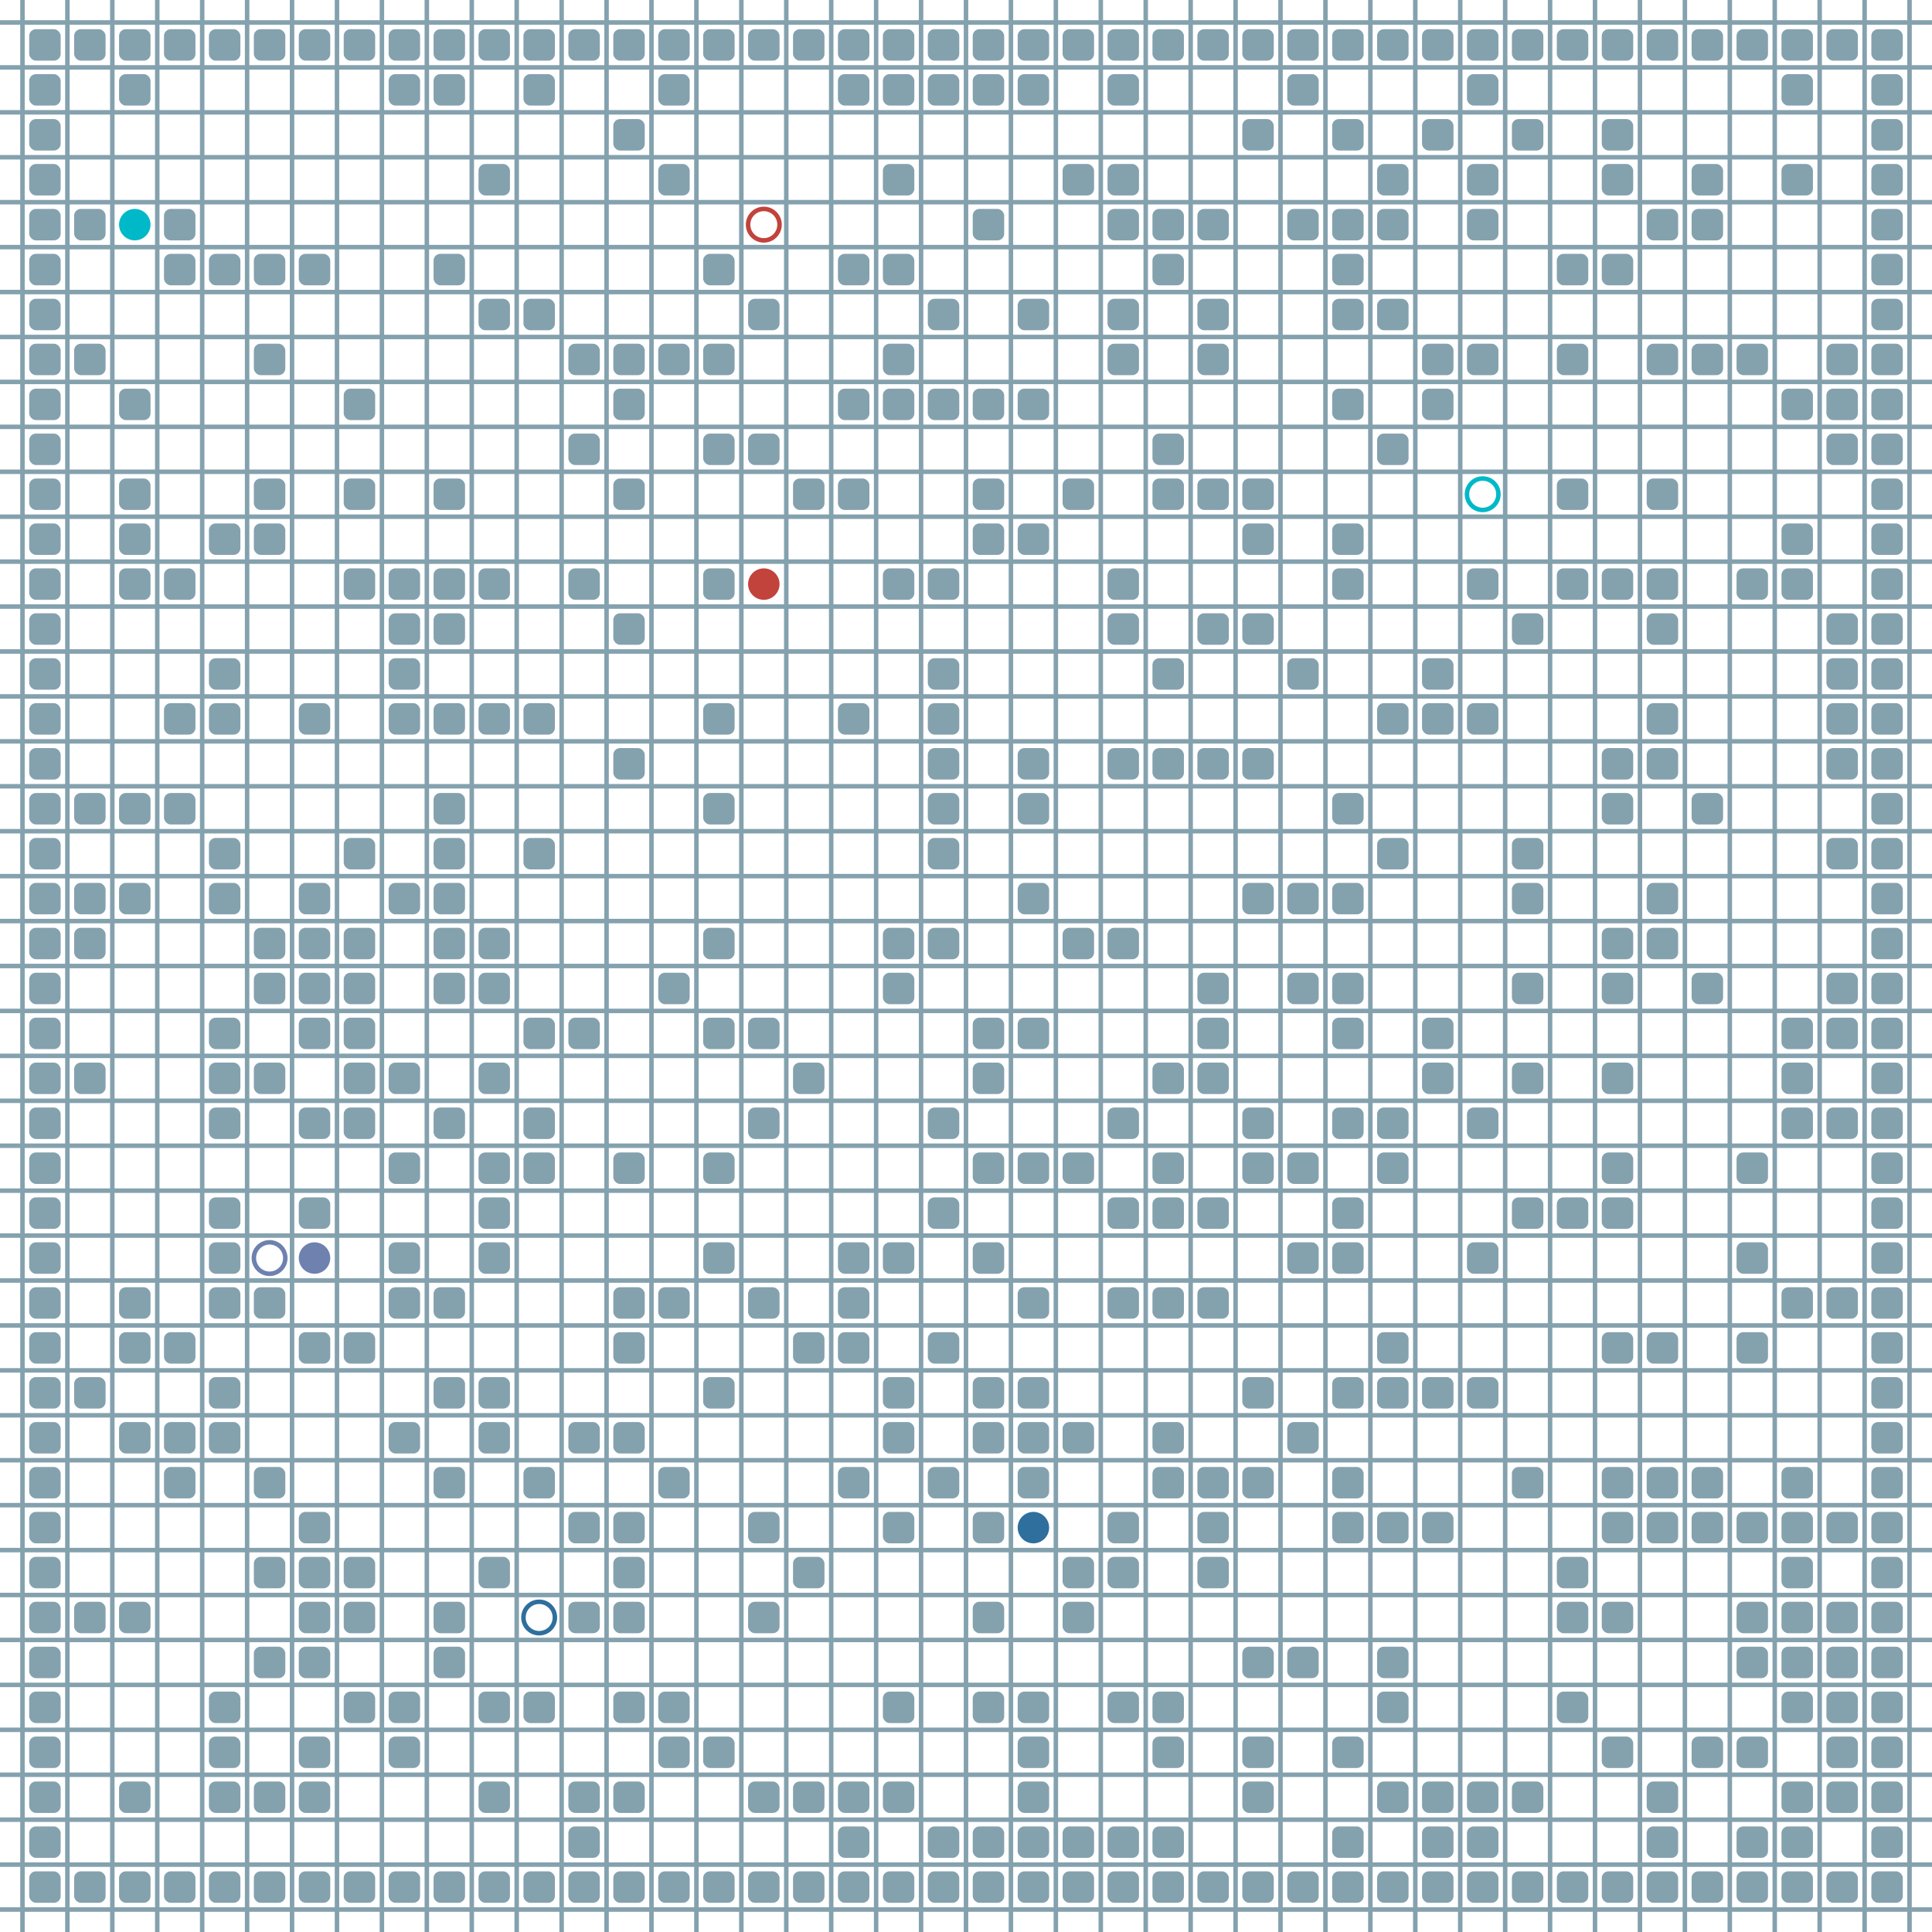 <?xml version="1.0" encoding="UTF-8"?>
        <svg xmlns="http://www.w3.org/2000/svg" xmlns:xlink="http://www.w3.org/1999/xlink"
             width="512" height="512" viewBox="0 -4300 4300 4300">
<defs>

        <rect id="obstacle" width="70" height="70" fill="#84A1AE" rx="15"/>
        <style>
        .line {stroke: #84A1AE; stroke-width: 10;}
        .agent {r: 35;}
        .target {fill: none; stroke-width: 10; r: 35;}
        </style>
        
</defs>

<line class="line" x1="-50.0" x2="-50.0" y1="0" y2="-4300" />
<line class="line" x1="50.0" x2="50.0" y1="0" y2="-4300" />
<line class="line" x1="150.0" x2="150.0" y1="0" y2="-4300" />
<line class="line" x1="250.0" x2="250.0" y1="0" y2="-4300" />
<line class="line" x1="350.0" x2="350.0" y1="0" y2="-4300" />
<line class="line" x1="450.0" x2="450.0" y1="0" y2="-4300" />
<line class="line" x1="550.0" x2="550.0" y1="0" y2="-4300" />
<line class="line" x1="650.0" x2="650.0" y1="0" y2="-4300" />
<line class="line" x1="750.0" x2="750.0" y1="0" y2="-4300" />
<line class="line" x1="850.0" x2="850.0" y1="0" y2="-4300" />
<line class="line" x1="950.0" x2="950.0" y1="0" y2="-4300" />
<line class="line" x1="1050.0" x2="1050.0" y1="0" y2="-4300" />
<line class="line" x1="1150.0" x2="1150.0" y1="0" y2="-4300" />
<line class="line" x1="1250.0" x2="1250.0" y1="0" y2="-4300" />
<line class="line" x1="1350.0" x2="1350.0" y1="0" y2="-4300" />
<line class="line" x1="1450.0" x2="1450.0" y1="0" y2="-4300" />
<line class="line" x1="1550.0" x2="1550.0" y1="0" y2="-4300" />
<line class="line" x1="1650.0" x2="1650.0" y1="0" y2="-4300" />
<line class="line" x1="1750.0" x2="1750.0" y1="0" y2="-4300" />
<line class="line" x1="1850.0" x2="1850.0" y1="0" y2="-4300" />
<line class="line" x1="1950.0" x2="1950.0" y1="0" y2="-4300" />
<line class="line" x1="2050.0" x2="2050.0" y1="0" y2="-4300" />
<line class="line" x1="2150.0" x2="2150.0" y1="0" y2="-4300" />
<line class="line" x1="2250.0" x2="2250.0" y1="0" y2="-4300" />
<line class="line" x1="2350.0" x2="2350.0" y1="0" y2="-4300" />
<line class="line" x1="2450.0" x2="2450.0" y1="0" y2="-4300" />
<line class="line" x1="2550.0" x2="2550.0" y1="0" y2="-4300" />
<line class="line" x1="2650.0" x2="2650.0" y1="0" y2="-4300" />
<line class="line" x1="2750.0" x2="2750.0" y1="0" y2="-4300" />
<line class="line" x1="2850.0" x2="2850.0" y1="0" y2="-4300" />
<line class="line" x1="2950.0" x2="2950.0" y1="0" y2="-4300" />
<line class="line" x1="3050.0" x2="3050.0" y1="0" y2="-4300" />
<line class="line" x1="3150.0" x2="3150.0" y1="0" y2="-4300" />
<line class="line" x1="3250.0" x2="3250.0" y1="0" y2="-4300" />
<line class="line" x1="3350.0" x2="3350.0" y1="0" y2="-4300" />
<line class="line" x1="3450.0" x2="3450.0" y1="0" y2="-4300" />
<line class="line" x1="3550.0" x2="3550.0" y1="0" y2="-4300" />
<line class="line" x1="3650.0" x2="3650.0" y1="0" y2="-4300" />
<line class="line" x1="3750.0" x2="3750.0" y1="0" y2="-4300" />
<line class="line" x1="3850.0" x2="3850.0" y1="0" y2="-4300" />
<line class="line" x1="3950.0" x2="3950.0" y1="0" y2="-4300" />
<line class="line" x1="4050.0" x2="4050.0" y1="0" y2="-4300" />
<line class="line" x1="4150.0" x2="4150.0" y1="0" y2="-4300" />
<line class="line" x1="4250.0" x2="4250.0" y1="0" y2="-4300" />
<line class="line" x1="0" x2="4300" y1="50.0" y2="50.0" />
<line class="line" x1="0" x2="4300" y1="-50.0" y2="-50.0" />
<line class="line" x1="0" x2="4300" y1="-150.0" y2="-150.0" />
<line class="line" x1="0" x2="4300" y1="-250.0" y2="-250.0" />
<line class="line" x1="0" x2="4300" y1="-350.0" y2="-350.0" />
<line class="line" x1="0" x2="4300" y1="-450.0" y2="-450.0" />
<line class="line" x1="0" x2="4300" y1="-550.0" y2="-550.0" />
<line class="line" x1="0" x2="4300" y1="-650.0" y2="-650.0" />
<line class="line" x1="0" x2="4300" y1="-750.0" y2="-750.0" />
<line class="line" x1="0" x2="4300" y1="-850.0" y2="-850.0" />
<line class="line" x1="0" x2="4300" y1="-950.0" y2="-950.0" />
<line class="line" x1="0" x2="4300" y1="-1050.0" y2="-1050.0" />
<line class="line" x1="0" x2="4300" y1="-1150.0" y2="-1150.0" />
<line class="line" x1="0" x2="4300" y1="-1250.0" y2="-1250.0" />
<line class="line" x1="0" x2="4300" y1="-1350.0" y2="-1350.0" />
<line class="line" x1="0" x2="4300" y1="-1450.0" y2="-1450.0" />
<line class="line" x1="0" x2="4300" y1="-1550.0" y2="-1550.0" />
<line class="line" x1="0" x2="4300" y1="-1650.0" y2="-1650.0" />
<line class="line" x1="0" x2="4300" y1="-1750.0" y2="-1750.0" />
<line class="line" x1="0" x2="4300" y1="-1850.0" y2="-1850.0" />
<line class="line" x1="0" x2="4300" y1="-1950.0" y2="-1950.0" />
<line class="line" x1="0" x2="4300" y1="-2050.0" y2="-2050.0" />
<line class="line" x1="0" x2="4300" y1="-2150.0" y2="-2150.0" />
<line class="line" x1="0" x2="4300" y1="-2250.0" y2="-2250.0" />
<line class="line" x1="0" x2="4300" y1="-2350.0" y2="-2350.0" />
<line class="line" x1="0" x2="4300" y1="-2450.0" y2="-2450.0" />
<line class="line" x1="0" x2="4300" y1="-2550.0" y2="-2550.0" />
<line class="line" x1="0" x2="4300" y1="-2650.0" y2="-2650.0" />
<line class="line" x1="0" x2="4300" y1="-2750.0" y2="-2750.0" />
<line class="line" x1="0" x2="4300" y1="-2850.0" y2="-2850.0" />
<line class="line" x1="0" x2="4300" y1="-2950.0" y2="-2950.0" />
<line class="line" x1="0" x2="4300" y1="-3050.0" y2="-3050.0" />
<line class="line" x1="0" x2="4300" y1="-3150.0" y2="-3150.0" />
<line class="line" x1="0" x2="4300" y1="-3250.0" y2="-3250.0" />
<line class="line" x1="0" x2="4300" y1="-3350.0" y2="-3350.0" />
<line class="line" x1="0" x2="4300" y1="-3450.0" y2="-3450.0" />
<line class="line" x1="0" x2="4300" y1="-3550.0" y2="-3550.0" />
<line class="line" x1="0" x2="4300" y1="-3650.0" y2="-3650.0" />
<line class="line" x1="0" x2="4300" y1="-3750.0" y2="-3750.0" />
<line class="line" x1="0" x2="4300" y1="-3850.0" y2="-3850.0" />
<line class="line" x1="0" x2="4300" y1="-3950.0" y2="-3950.0" />
<line class="line" x1="0" x2="4300" y1="-4050.0" y2="-4050.0" />
<line class="line" x1="0" x2="4300" y1="-4150.0" y2="-4150.0" />
<line class="line" x1="0" x2="4300" y1="-4250.0" y2="-4250.0" />
<use href="#obstacle" x="65" y="-135" />
<use href="#obstacle" x="65" y="-235" />
<use href="#obstacle" x="65" y="-335" />
<use href="#obstacle" x="65" y="-435" />
<use href="#obstacle" x="65" y="-535" />
<use href="#obstacle" x="65" y="-635" />
<use href="#obstacle" x="65" y="-735" />
<use href="#obstacle" x="65" y="-835" />
<use href="#obstacle" x="65" y="-935" />
<use href="#obstacle" x="65" y="-1035" />
<use href="#obstacle" x="65" y="-1135" />
<use href="#obstacle" x="65" y="-1235" />
<use href="#obstacle" x="65" y="-1335" />
<use href="#obstacle" x="65" y="-1435" />
<use href="#obstacle" x="65" y="-1535" />
<use href="#obstacle" x="65" y="-1635" />
<use href="#obstacle" x="65" y="-1735" />
<use href="#obstacle" x="65" y="-1835" />
<use href="#obstacle" x="65" y="-1935" />
<use href="#obstacle" x="65" y="-2035" />
<use href="#obstacle" x="65" y="-2135" />
<use href="#obstacle" x="65" y="-2235" />
<use href="#obstacle" x="65" y="-2335" />
<use href="#obstacle" x="65" y="-2435" />
<use href="#obstacle" x="65" y="-2535" />
<use href="#obstacle" x="65" y="-2635" />
<use href="#obstacle" x="65" y="-2735" />
<use href="#obstacle" x="65" y="-2835" />
<use href="#obstacle" x="65" y="-2935" />
<use href="#obstacle" x="65" y="-3035" />
<use href="#obstacle" x="65" y="-3135" />
<use href="#obstacle" x="65" y="-3235" />
<use href="#obstacle" x="65" y="-3335" />
<use href="#obstacle" x="65" y="-3435" />
<use href="#obstacle" x="65" y="-3535" />
<use href="#obstacle" x="65" y="-3635" />
<use href="#obstacle" x="65" y="-3735" />
<use href="#obstacle" x="65" y="-3835" />
<use href="#obstacle" x="65" y="-3935" />
<use href="#obstacle" x="65" y="-4035" />
<use href="#obstacle" x="65" y="-4135" />
<use href="#obstacle" x="65" y="-4235" />
<use href="#obstacle" x="165" y="-135" />
<use href="#obstacle" x="165" y="-735" />
<use href="#obstacle" x="165" y="-1235" />
<use href="#obstacle" x="165" y="-1935" />
<use href="#obstacle" x="165" y="-2235" />
<use href="#obstacle" x="165" y="-2335" />
<use href="#obstacle" x="165" y="-2535" />
<use href="#obstacle" x="165" y="-3535" />
<use href="#obstacle" x="165" y="-3835" />
<use href="#obstacle" x="165" y="-4235" />
<use href="#obstacle" x="265" y="-135" />
<use href="#obstacle" x="265" y="-335" />
<use href="#obstacle" x="265" y="-735" />
<use href="#obstacle" x="265" y="-1135" />
<use href="#obstacle" x="265" y="-1335" />
<use href="#obstacle" x="265" y="-1435" />
<use href="#obstacle" x="265" y="-2335" />
<use href="#obstacle" x="265" y="-2535" />
<use href="#obstacle" x="265" y="-3035" />
<use href="#obstacle" x="265" y="-3135" />
<use href="#obstacle" x="265" y="-3235" />
<use href="#obstacle" x="265" y="-3435" />
<use href="#obstacle" x="265" y="-4135" />
<use href="#obstacle" x="265" y="-4235" />
<use href="#obstacle" x="365" y="-135" />
<use href="#obstacle" x="365" y="-1035" />
<use href="#obstacle" x="365" y="-1135" />
<use href="#obstacle" x="365" y="-1335" />
<use href="#obstacle" x="365" y="-2535" />
<use href="#obstacle" x="365" y="-2735" />
<use href="#obstacle" x="365" y="-3035" />
<use href="#obstacle" x="365" y="-3735" />
<use href="#obstacle" x="365" y="-3835" />
<use href="#obstacle" x="365" y="-4235" />
<use href="#obstacle" x="465" y="-135" />
<use href="#obstacle" x="465" y="-335" />
<use href="#obstacle" x="465" y="-435" />
<use href="#obstacle" x="465" y="-535" />
<use href="#obstacle" x="465" y="-1135" />
<use href="#obstacle" x="465" y="-1235" />
<use href="#obstacle" x="465" y="-1435" />
<use href="#obstacle" x="465" y="-1535" />
<use href="#obstacle" x="465" y="-1635" />
<use href="#obstacle" x="465" y="-1835" />
<use href="#obstacle" x="465" y="-1935" />
<use href="#obstacle" x="465" y="-2035" />
<use href="#obstacle" x="465" y="-2335" />
<use href="#obstacle" x="465" y="-2435" />
<use href="#obstacle" x="465" y="-2735" />
<use href="#obstacle" x="465" y="-2835" />
<use href="#obstacle" x="465" y="-3135" />
<use href="#obstacle" x="465" y="-3735" />
<use href="#obstacle" x="465" y="-4235" />
<use href="#obstacle" x="565" y="-135" />
<use href="#obstacle" x="565" y="-335" />
<use href="#obstacle" x="565" y="-635" />
<use href="#obstacle" x="565" y="-835" />
<use href="#obstacle" x="565" y="-1035" />
<use href="#obstacle" x="565" y="-1435" />
<use href="#obstacle" x="565" y="-1935" />
<use href="#obstacle" x="565" y="-2135" />
<use href="#obstacle" x="565" y="-2235" />
<use href="#obstacle" x="565" y="-3135" />
<use href="#obstacle" x="565" y="-3235" />
<use href="#obstacle" x="565" y="-3535" />
<use href="#obstacle" x="565" y="-3735" />
<use href="#obstacle" x="565" y="-4235" />
<use href="#obstacle" x="665" y="-135" />
<use href="#obstacle" x="665" y="-335" />
<use href="#obstacle" x="665" y="-435" />
<use href="#obstacle" x="665" y="-635" />
<use href="#obstacle" x="665" y="-735" />
<use href="#obstacle" x="665" y="-835" />
<use href="#obstacle" x="665" y="-935" />
<use href="#obstacle" x="665" y="-1335" />
<use href="#obstacle" x="665" y="-1635" />
<use href="#obstacle" x="665" y="-1835" />
<use href="#obstacle" x="665" y="-2035" />
<use href="#obstacle" x="665" y="-2135" />
<use href="#obstacle" x="665" y="-2235" />
<use href="#obstacle" x="665" y="-2335" />
<use href="#obstacle" x="665" y="-2735" />
<use href="#obstacle" x="665" y="-3735" />
<use href="#obstacle" x="665" y="-4235" />
<use href="#obstacle" x="765" y="-135" />
<use href="#obstacle" x="765" y="-535" />
<use href="#obstacle" x="765" y="-735" />
<use href="#obstacle" x="765" y="-835" />
<use href="#obstacle" x="765" y="-1335" />
<use href="#obstacle" x="765" y="-1835" />
<use href="#obstacle" x="765" y="-1935" />
<use href="#obstacle" x="765" y="-2035" />
<use href="#obstacle" x="765" y="-2135" />
<use href="#obstacle" x="765" y="-2235" />
<use href="#obstacle" x="765" y="-2435" />
<use href="#obstacle" x="765" y="-3035" />
<use href="#obstacle" x="765" y="-3235" />
<use href="#obstacle" x="765" y="-3435" />
<use href="#obstacle" x="765" y="-4235" />
<use href="#obstacle" x="865" y="-135" />
<use href="#obstacle" x="865" y="-435" />
<use href="#obstacle" x="865" y="-535" />
<use href="#obstacle" x="865" y="-1135" />
<use href="#obstacle" x="865" y="-1435" />
<use href="#obstacle" x="865" y="-1535" />
<use href="#obstacle" x="865" y="-1735" />
<use href="#obstacle" x="865" y="-1935" />
<use href="#obstacle" x="865" y="-2335" />
<use href="#obstacle" x="865" y="-2735" />
<use href="#obstacle" x="865" y="-2835" />
<use href="#obstacle" x="865" y="-2935" />
<use href="#obstacle" x="865" y="-3035" />
<use href="#obstacle" x="865" y="-4135" />
<use href="#obstacle" x="865" y="-4235" />
<use href="#obstacle" x="965" y="-135" />
<use href="#obstacle" x="965" y="-635" />
<use href="#obstacle" x="965" y="-735" />
<use href="#obstacle" x="965" y="-1035" />
<use href="#obstacle" x="965" y="-1235" />
<use href="#obstacle" x="965" y="-1435" />
<use href="#obstacle" x="965" y="-1835" />
<use href="#obstacle" x="965" y="-2135" />
<use href="#obstacle" x="965" y="-2235" />
<use href="#obstacle" x="965" y="-2335" />
<use href="#obstacle" x="965" y="-2435" />
<use href="#obstacle" x="965" y="-2535" />
<use href="#obstacle" x="965" y="-2735" />
<use href="#obstacle" x="965" y="-2935" />
<use href="#obstacle" x="965" y="-3035" />
<use href="#obstacle" x="965" y="-3235" />
<use href="#obstacle" x="965" y="-3735" />
<use href="#obstacle" x="965" y="-4135" />
<use href="#obstacle" x="965" y="-4235" />
<use href="#obstacle" x="1065" y="-135" />
<use href="#obstacle" x="1065" y="-335" />
<use href="#obstacle" x="1065" y="-535" />
<use href="#obstacle" x="1065" y="-835" />
<use href="#obstacle" x="1065" y="-1135" />
<use href="#obstacle" x="1065" y="-1235" />
<use href="#obstacle" x="1065" y="-1535" />
<use href="#obstacle" x="1065" y="-1635" />
<use href="#obstacle" x="1065" y="-1735" />
<use href="#obstacle" x="1065" y="-1935" />
<use href="#obstacle" x="1065" y="-2135" />
<use href="#obstacle" x="1065" y="-2235" />
<use href="#obstacle" x="1065" y="-2735" />
<use href="#obstacle" x="1065" y="-3035" />
<use href="#obstacle" x="1065" y="-3635" />
<use href="#obstacle" x="1065" y="-3935" />
<use href="#obstacle" x="1065" y="-4235" />
<use href="#obstacle" x="1165" y="-135" />
<use href="#obstacle" x="1165" y="-535" />
<use href="#obstacle" x="1165" y="-1035" />
<use href="#obstacle" x="1165" y="-1735" />
<use href="#obstacle" x="1165" y="-1835" />
<use href="#obstacle" x="1165" y="-2035" />
<use href="#obstacle" x="1165" y="-2435" />
<use href="#obstacle" x="1165" y="-2735" />
<use href="#obstacle" x="1165" y="-3635" />
<use href="#obstacle" x="1165" y="-4135" />
<use href="#obstacle" x="1165" y="-4235" />
<use href="#obstacle" x="1265" y="-135" />
<use href="#obstacle" x="1265" y="-235" />
<use href="#obstacle" x="1265" y="-335" />
<use href="#obstacle" x="1265" y="-735" />
<use href="#obstacle" x="1265" y="-935" />
<use href="#obstacle" x="1265" y="-1135" />
<use href="#obstacle" x="1265" y="-2035" />
<use href="#obstacle" x="1265" y="-3035" />
<use href="#obstacle" x="1265" y="-3335" />
<use href="#obstacle" x="1265" y="-3535" />
<use href="#obstacle" x="1265" y="-4235" />
<use href="#obstacle" x="1365" y="-135" />
<use href="#obstacle" x="1365" y="-335" />
<use href="#obstacle" x="1365" y="-535" />
<use href="#obstacle" x="1365" y="-735" />
<use href="#obstacle" x="1365" y="-835" />
<use href="#obstacle" x="1365" y="-935" />
<use href="#obstacle" x="1365" y="-1135" />
<use href="#obstacle" x="1365" y="-1335" />
<use href="#obstacle" x="1365" y="-1435" />
<use href="#obstacle" x="1365" y="-1735" />
<use href="#obstacle" x="1365" y="-2635" />
<use href="#obstacle" x="1365" y="-2935" />
<use href="#obstacle" x="1365" y="-3235" />
<use href="#obstacle" x="1365" y="-3435" />
<use href="#obstacle" x="1365" y="-3535" />
<use href="#obstacle" x="1365" y="-4035" />
<use href="#obstacle" x="1365" y="-4235" />
<use href="#obstacle" x="1465" y="-135" />
<use href="#obstacle" x="1465" y="-435" />
<use href="#obstacle" x="1465" y="-535" />
<use href="#obstacle" x="1465" y="-1035" />
<use href="#obstacle" x="1465" y="-1435" />
<use href="#obstacle" x="1465" y="-2135" />
<use href="#obstacle" x="1465" y="-3535" />
<use href="#obstacle" x="1465" y="-3935" />
<use href="#obstacle" x="1465" y="-4135" />
<use href="#obstacle" x="1465" y="-4235" />
<use href="#obstacle" x="1565" y="-135" />
<use href="#obstacle" x="1565" y="-435" />
<use href="#obstacle" x="1565" y="-1235" />
<use href="#obstacle" x="1565" y="-1535" />
<use href="#obstacle" x="1565" y="-1735" />
<use href="#obstacle" x="1565" y="-2035" />
<use href="#obstacle" x="1565" y="-2235" />
<use href="#obstacle" x="1565" y="-2535" />
<use href="#obstacle" x="1565" y="-2735" />
<use href="#obstacle" x="1565" y="-3035" />
<use href="#obstacle" x="1565" y="-3335" />
<use href="#obstacle" x="1565" y="-3535" />
<use href="#obstacle" x="1565" y="-3735" />
<use href="#obstacle" x="1565" y="-4235" />
<use href="#obstacle" x="1665" y="-135" />
<use href="#obstacle" x="1665" y="-335" />
<use href="#obstacle" x="1665" y="-735" />
<use href="#obstacle" x="1665" y="-935" />
<use href="#obstacle" x="1665" y="-1435" />
<use href="#obstacle" x="1665" y="-1835" />
<use href="#obstacle" x="1665" y="-2035" />
<use href="#obstacle" x="1665" y="-3335" />
<use href="#obstacle" x="1665" y="-3635" />
<use href="#obstacle" x="1665" y="-4235" />
<use href="#obstacle" x="1765" y="-135" />
<use href="#obstacle" x="1765" y="-335" />
<use href="#obstacle" x="1765" y="-835" />
<use href="#obstacle" x="1765" y="-1335" />
<use href="#obstacle" x="1765" y="-1935" />
<use href="#obstacle" x="1765" y="-3235" />
<use href="#obstacle" x="1765" y="-4235" />
<use href="#obstacle" x="1865" y="-135" />
<use href="#obstacle" x="1865" y="-235" />
<use href="#obstacle" x="1865" y="-335" />
<use href="#obstacle" x="1865" y="-1035" />
<use href="#obstacle" x="1865" y="-1335" />
<use href="#obstacle" x="1865" y="-1435" />
<use href="#obstacle" x="1865" y="-1535" />
<use href="#obstacle" x="1865" y="-2735" />
<use href="#obstacle" x="1865" y="-3235" />
<use href="#obstacle" x="1865" y="-3435" />
<use href="#obstacle" x="1865" y="-3735" />
<use href="#obstacle" x="1865" y="-4135" />
<use href="#obstacle" x="1865" y="-4235" />
<use href="#obstacle" x="1965" y="-135" />
<use href="#obstacle" x="1965" y="-335" />
<use href="#obstacle" x="1965" y="-535" />
<use href="#obstacle" x="1965" y="-935" />
<use href="#obstacle" x="1965" y="-1135" />
<use href="#obstacle" x="1965" y="-1235" />
<use href="#obstacle" x="1965" y="-1535" />
<use href="#obstacle" x="1965" y="-2135" />
<use href="#obstacle" x="1965" y="-2235" />
<use href="#obstacle" x="1965" y="-3035" />
<use href="#obstacle" x="1965" y="-3435" />
<use href="#obstacle" x="1965" y="-3535" />
<use href="#obstacle" x="1965" y="-3735" />
<use href="#obstacle" x="1965" y="-3935" />
<use href="#obstacle" x="1965" y="-4135" />
<use href="#obstacle" x="1965" y="-4235" />
<use href="#obstacle" x="2065" y="-135" />
<use href="#obstacle" x="2065" y="-235" />
<use href="#obstacle" x="2065" y="-1035" />
<use href="#obstacle" x="2065" y="-1335" />
<use href="#obstacle" x="2065" y="-1635" />
<use href="#obstacle" x="2065" y="-1835" />
<use href="#obstacle" x="2065" y="-2235" />
<use href="#obstacle" x="2065" y="-2435" />
<use href="#obstacle" x="2065" y="-2535" />
<use href="#obstacle" x="2065" y="-2635" />
<use href="#obstacle" x="2065" y="-2735" />
<use href="#obstacle" x="2065" y="-2835" />
<use href="#obstacle" x="2065" y="-3035" />
<use href="#obstacle" x="2065" y="-3435" />
<use href="#obstacle" x="2065" y="-3635" />
<use href="#obstacle" x="2065" y="-4135" />
<use href="#obstacle" x="2065" y="-4235" />
<use href="#obstacle" x="2165" y="-135" />
<use href="#obstacle" x="2165" y="-235" />
<use href="#obstacle" x="2165" y="-535" />
<use href="#obstacle" x="2165" y="-735" />
<use href="#obstacle" x="2165" y="-935" />
<use href="#obstacle" x="2165" y="-1135" />
<use href="#obstacle" x="2165" y="-1235" />
<use href="#obstacle" x="2165" y="-1535" />
<use href="#obstacle" x="2165" y="-1735" />
<use href="#obstacle" x="2165" y="-1935" />
<use href="#obstacle" x="2165" y="-2035" />
<use href="#obstacle" x="2165" y="-3135" />
<use href="#obstacle" x="2165" y="-3235" />
<use href="#obstacle" x="2165" y="-3435" />
<use href="#obstacle" x="2165" y="-3835" />
<use href="#obstacle" x="2165" y="-4135" />
<use href="#obstacle" x="2165" y="-4235" />
<use href="#obstacle" x="2265" y="-135" />
<use href="#obstacle" x="2265" y="-235" />
<use href="#obstacle" x="2265" y="-335" />
<use href="#obstacle" x="2265" y="-435" />
<use href="#obstacle" x="2265" y="-535" />
<use href="#obstacle" x="2265" y="-1035" />
<use href="#obstacle" x="2265" y="-1135" />
<use href="#obstacle" x="2265" y="-1235" />
<use href="#obstacle" x="2265" y="-1435" />
<use href="#obstacle" x="2265" y="-1735" />
<use href="#obstacle" x="2265" y="-2035" />
<use href="#obstacle" x="2265" y="-2335" />
<use href="#obstacle" x="2265" y="-2535" />
<use href="#obstacle" x="2265" y="-2635" />
<use href="#obstacle" x="2265" y="-3135" />
<use href="#obstacle" x="2265" y="-3435" />
<use href="#obstacle" x="2265" y="-3635" />
<use href="#obstacle" x="2265" y="-4135" />
<use href="#obstacle" x="2265" y="-4235" />
<use href="#obstacle" x="2365" y="-135" />
<use href="#obstacle" x="2365" y="-235" />
<use href="#obstacle" x="2365" y="-735" />
<use href="#obstacle" x="2365" y="-835" />
<use href="#obstacle" x="2365" y="-1135" />
<use href="#obstacle" x="2365" y="-1735" />
<use href="#obstacle" x="2365" y="-2235" />
<use href="#obstacle" x="2365" y="-3235" />
<use href="#obstacle" x="2365" y="-3935" />
<use href="#obstacle" x="2365" y="-4235" />
<use href="#obstacle" x="2465" y="-135" />
<use href="#obstacle" x="2465" y="-235" />
<use href="#obstacle" x="2465" y="-535" />
<use href="#obstacle" x="2465" y="-835" />
<use href="#obstacle" x="2465" y="-935" />
<use href="#obstacle" x="2465" y="-1435" />
<use href="#obstacle" x="2465" y="-1635" />
<use href="#obstacle" x="2465" y="-1835" />
<use href="#obstacle" x="2465" y="-2235" />
<use href="#obstacle" x="2465" y="-2635" />
<use href="#obstacle" x="2465" y="-2935" />
<use href="#obstacle" x="2465" y="-3035" />
<use href="#obstacle" x="2465" y="-3535" />
<use href="#obstacle" x="2465" y="-3635" />
<use href="#obstacle" x="2465" y="-3835" />
<use href="#obstacle" x="2465" y="-3935" />
<use href="#obstacle" x="2465" y="-4135" />
<use href="#obstacle" x="2465" y="-4235" />
<use href="#obstacle" x="2565" y="-135" />
<use href="#obstacle" x="2565" y="-235" />
<use href="#obstacle" x="2565" y="-435" />
<use href="#obstacle" x="2565" y="-535" />
<use href="#obstacle" x="2565" y="-1035" />
<use href="#obstacle" x="2565" y="-1135" />
<use href="#obstacle" x="2565" y="-1435" />
<use href="#obstacle" x="2565" y="-1635" />
<use href="#obstacle" x="2565" y="-1735" />
<use href="#obstacle" x="2565" y="-1935" />
<use href="#obstacle" x="2565" y="-2635" />
<use href="#obstacle" x="2565" y="-2835" />
<use href="#obstacle" x="2565" y="-3235" />
<use href="#obstacle" x="2565" y="-3335" />
<use href="#obstacle" x="2565" y="-3735" />
<use href="#obstacle" x="2565" y="-3835" />
<use href="#obstacle" x="2565" y="-4235" />
<use href="#obstacle" x="2665" y="-135" />
<use href="#obstacle" x="2665" y="-835" />
<use href="#obstacle" x="2665" y="-935" />
<use href="#obstacle" x="2665" y="-1035" />
<use href="#obstacle" x="2665" y="-1435" />
<use href="#obstacle" x="2665" y="-1635" />
<use href="#obstacle" x="2665" y="-1935" />
<use href="#obstacle" x="2665" y="-2035" />
<use href="#obstacle" x="2665" y="-2135" />
<use href="#obstacle" x="2665" y="-2635" />
<use href="#obstacle" x="2665" y="-2935" />
<use href="#obstacle" x="2665" y="-3235" />
<use href="#obstacle" x="2665" y="-3535" />
<use href="#obstacle" x="2665" y="-3635" />
<use href="#obstacle" x="2665" y="-3835" />
<use href="#obstacle" x="2665" y="-4235" />
<use href="#obstacle" x="2765" y="-135" />
<use href="#obstacle" x="2765" y="-335" />
<use href="#obstacle" x="2765" y="-435" />
<use href="#obstacle" x="2765" y="-635" />
<use href="#obstacle" x="2765" y="-1035" />
<use href="#obstacle" x="2765" y="-1235" />
<use href="#obstacle" x="2765" y="-1735" />
<use href="#obstacle" x="2765" y="-1835" />
<use href="#obstacle" x="2765" y="-2335" />
<use href="#obstacle" x="2765" y="-2635" />
<use href="#obstacle" x="2765" y="-2935" />
<use href="#obstacle" x="2765" y="-3135" />
<use href="#obstacle" x="2765" y="-3235" />
<use href="#obstacle" x="2765" y="-4035" />
<use href="#obstacle" x="2765" y="-4235" />
<use href="#obstacle" x="2865" y="-135" />
<use href="#obstacle" x="2865" y="-635" />
<use href="#obstacle" x="2865" y="-1135" />
<use href="#obstacle" x="2865" y="-1535" />
<use href="#obstacle" x="2865" y="-1735" />
<use href="#obstacle" x="2865" y="-2135" />
<use href="#obstacle" x="2865" y="-2335" />
<use href="#obstacle" x="2865" y="-2835" />
<use href="#obstacle" x="2865" y="-3835" />
<use href="#obstacle" x="2865" y="-4135" />
<use href="#obstacle" x="2865" y="-4235" />
<use href="#obstacle" x="2965" y="-135" />
<use href="#obstacle" x="2965" y="-235" />
<use href="#obstacle" x="2965" y="-435" />
<use href="#obstacle" x="2965" y="-935" />
<use href="#obstacle" x="2965" y="-1035" />
<use href="#obstacle" x="2965" y="-1235" />
<use href="#obstacle" x="2965" y="-1535" />
<use href="#obstacle" x="2965" y="-1635" />
<use href="#obstacle" x="2965" y="-1835" />
<use href="#obstacle" x="2965" y="-2035" />
<use href="#obstacle" x="2965" y="-2135" />
<use href="#obstacle" x="2965" y="-2335" />
<use href="#obstacle" x="2965" y="-2535" />
<use href="#obstacle" x="2965" y="-3035" />
<use href="#obstacle" x="2965" y="-3135" />
<use href="#obstacle" x="2965" y="-3435" />
<use href="#obstacle" x="2965" y="-3635" />
<use href="#obstacle" x="2965" y="-3735" />
<use href="#obstacle" x="2965" y="-3835" />
<use href="#obstacle" x="2965" y="-4035" />
<use href="#obstacle" x="2965" y="-4235" />
<use href="#obstacle" x="3065" y="-135" />
<use href="#obstacle" x="3065" y="-335" />
<use href="#obstacle" x="3065" y="-535" />
<use href="#obstacle" x="3065" y="-635" />
<use href="#obstacle" x="3065" y="-935" />
<use href="#obstacle" x="3065" y="-1235" />
<use href="#obstacle" x="3065" y="-1335" />
<use href="#obstacle" x="3065" y="-1735" />
<use href="#obstacle" x="3065" y="-1835" />
<use href="#obstacle" x="3065" y="-2435" />
<use href="#obstacle" x="3065" y="-2735" />
<use href="#obstacle" x="3065" y="-3335" />
<use href="#obstacle" x="3065" y="-3635" />
<use href="#obstacle" x="3065" y="-3835" />
<use href="#obstacle" x="3065" y="-3935" />
<use href="#obstacle" x="3065" y="-4235" />
<use href="#obstacle" x="3165" y="-135" />
<use href="#obstacle" x="3165" y="-235" />
<use href="#obstacle" x="3165" y="-335" />
<use href="#obstacle" x="3165" y="-935" />
<use href="#obstacle" x="3165" y="-1235" />
<use href="#obstacle" x="3165" y="-1935" />
<use href="#obstacle" x="3165" y="-2035" />
<use href="#obstacle" x="3165" y="-2735" />
<use href="#obstacle" x="3165" y="-2835" />
<use href="#obstacle" x="3165" y="-3435" />
<use href="#obstacle" x="3165" y="-3535" />
<use href="#obstacle" x="3165" y="-4035" />
<use href="#obstacle" x="3165" y="-4235" />
<use href="#obstacle" x="3265" y="-135" />
<use href="#obstacle" x="3265" y="-235" />
<use href="#obstacle" x="3265" y="-335" />
<use href="#obstacle" x="3265" y="-1235" />
<use href="#obstacle" x="3265" y="-1535" />
<use href="#obstacle" x="3265" y="-1835" />
<use href="#obstacle" x="3265" y="-2735" />
<use href="#obstacle" x="3265" y="-3035" />
<use href="#obstacle" x="3265" y="-3535" />
<use href="#obstacle" x="3265" y="-3835" />
<use href="#obstacle" x="3265" y="-3935" />
<use href="#obstacle" x="3265" y="-4135" />
<use href="#obstacle" x="3265" y="-4235" />
<use href="#obstacle" x="3365" y="-135" />
<use href="#obstacle" x="3365" y="-335" />
<use href="#obstacle" x="3365" y="-1035" />
<use href="#obstacle" x="3365" y="-1635" />
<use href="#obstacle" x="3365" y="-1935" />
<use href="#obstacle" x="3365" y="-2135" />
<use href="#obstacle" x="3365" y="-2335" />
<use href="#obstacle" x="3365" y="-2435" />
<use href="#obstacle" x="3365" y="-2935" />
<use href="#obstacle" x="3365" y="-4035" />
<use href="#obstacle" x="3365" y="-4235" />
<use href="#obstacle" x="3465" y="-135" />
<use href="#obstacle" x="3465" y="-535" />
<use href="#obstacle" x="3465" y="-735" />
<use href="#obstacle" x="3465" y="-835" />
<use href="#obstacle" x="3465" y="-1635" />
<use href="#obstacle" x="3465" y="-3035" />
<use href="#obstacle" x="3465" y="-3235" />
<use href="#obstacle" x="3465" y="-3535" />
<use href="#obstacle" x="3465" y="-3735" />
<use href="#obstacle" x="3465" y="-4235" />
<use href="#obstacle" x="3565" y="-135" />
<use href="#obstacle" x="3565" y="-435" />
<use href="#obstacle" x="3565" y="-735" />
<use href="#obstacle" x="3565" y="-935" />
<use href="#obstacle" x="3565" y="-1035" />
<use href="#obstacle" x="3565" y="-1335" />
<use href="#obstacle" x="3565" y="-1635" />
<use href="#obstacle" x="3565" y="-1735" />
<use href="#obstacle" x="3565" y="-1935" />
<use href="#obstacle" x="3565" y="-2135" />
<use href="#obstacle" x="3565" y="-2235" />
<use href="#obstacle" x="3565" y="-2535" />
<use href="#obstacle" x="3565" y="-2635" />
<use href="#obstacle" x="3565" y="-3035" />
<use href="#obstacle" x="3565" y="-3735" />
<use href="#obstacle" x="3565" y="-3935" />
<use href="#obstacle" x="3565" y="-4035" />
<use href="#obstacle" x="3565" y="-4235" />
<use href="#obstacle" x="3665" y="-135" />
<use href="#obstacle" x="3665" y="-235" />
<use href="#obstacle" x="3665" y="-335" />
<use href="#obstacle" x="3665" y="-935" />
<use href="#obstacle" x="3665" y="-1035" />
<use href="#obstacle" x="3665" y="-1335" />
<use href="#obstacle" x="3665" y="-2235" />
<use href="#obstacle" x="3665" y="-2335" />
<use href="#obstacle" x="3665" y="-2635" />
<use href="#obstacle" x="3665" y="-2735" />
<use href="#obstacle" x="3665" y="-2935" />
<use href="#obstacle" x="3665" y="-3035" />
<use href="#obstacle" x="3665" y="-3235" />
<use href="#obstacle" x="3665" y="-3535" />
<use href="#obstacle" x="3665" y="-3835" />
<use href="#obstacle" x="3665" y="-4235" />
<use href="#obstacle" x="3765" y="-135" />
<use href="#obstacle" x="3765" y="-435" />
<use href="#obstacle" x="3765" y="-935" />
<use href="#obstacle" x="3765" y="-1035" />
<use href="#obstacle" x="3765" y="-2135" />
<use href="#obstacle" x="3765" y="-2535" />
<use href="#obstacle" x="3765" y="-3535" />
<use href="#obstacle" x="3765" y="-3835" />
<use href="#obstacle" x="3765" y="-3935" />
<use href="#obstacle" x="3765" y="-4235" />
<use href="#obstacle" x="3865" y="-135" />
<use href="#obstacle" x="3865" y="-235" />
<use href="#obstacle" x="3865" y="-435" />
<use href="#obstacle" x="3865" y="-635" />
<use href="#obstacle" x="3865" y="-735" />
<use href="#obstacle" x="3865" y="-935" />
<use href="#obstacle" x="3865" y="-1335" />
<use href="#obstacle" x="3865" y="-1535" />
<use href="#obstacle" x="3865" y="-1735" />
<use href="#obstacle" x="3865" y="-3035" />
<use href="#obstacle" x="3865" y="-3535" />
<use href="#obstacle" x="3865" y="-4235" />
<use href="#obstacle" x="3965" y="-135" />
<use href="#obstacle" x="3965" y="-235" />
<use href="#obstacle" x="3965" y="-335" />
<use href="#obstacle" x="3965" y="-535" />
<use href="#obstacle" x="3965" y="-635" />
<use href="#obstacle" x="3965" y="-735" />
<use href="#obstacle" x="3965" y="-835" />
<use href="#obstacle" x="3965" y="-935" />
<use href="#obstacle" x="3965" y="-1035" />
<use href="#obstacle" x="3965" y="-1435" />
<use href="#obstacle" x="3965" y="-1835" />
<use href="#obstacle" x="3965" y="-1935" />
<use href="#obstacle" x="3965" y="-2035" />
<use href="#obstacle" x="3965" y="-3035" />
<use href="#obstacle" x="3965" y="-3135" />
<use href="#obstacle" x="3965" y="-3435" />
<use href="#obstacle" x="3965" y="-3935" />
<use href="#obstacle" x="3965" y="-4135" />
<use href="#obstacle" x="3965" y="-4235" />
<use href="#obstacle" x="4065" y="-135" />
<use href="#obstacle" x="4065" y="-335" />
<use href="#obstacle" x="4065" y="-435" />
<use href="#obstacle" x="4065" y="-535" />
<use href="#obstacle" x="4065" y="-635" />
<use href="#obstacle" x="4065" y="-735" />
<use href="#obstacle" x="4065" y="-935" />
<use href="#obstacle" x="4065" y="-1435" />
<use href="#obstacle" x="4065" y="-1835" />
<use href="#obstacle" x="4065" y="-2035" />
<use href="#obstacle" x="4065" y="-2135" />
<use href="#obstacle" x="4065" y="-2435" />
<use href="#obstacle" x="4065" y="-2635" />
<use href="#obstacle" x="4065" y="-2735" />
<use href="#obstacle" x="4065" y="-2835" />
<use href="#obstacle" x="4065" y="-2935" />
<use href="#obstacle" x="4065" y="-3335" />
<use href="#obstacle" x="4065" y="-3435" />
<use href="#obstacle" x="4065" y="-3535" />
<use href="#obstacle" x="4065" y="-4235" />
<use href="#obstacle" x="4165" y="-135" />
<use href="#obstacle" x="4165" y="-235" />
<use href="#obstacle" x="4165" y="-335" />
<use href="#obstacle" x="4165" y="-435" />
<use href="#obstacle" x="4165" y="-535" />
<use href="#obstacle" x="4165" y="-635" />
<use href="#obstacle" x="4165" y="-735" />
<use href="#obstacle" x="4165" y="-835" />
<use href="#obstacle" x="4165" y="-935" />
<use href="#obstacle" x="4165" y="-1035" />
<use href="#obstacle" x="4165" y="-1135" />
<use href="#obstacle" x="4165" y="-1235" />
<use href="#obstacle" x="4165" y="-1335" />
<use href="#obstacle" x="4165" y="-1435" />
<use href="#obstacle" x="4165" y="-1535" />
<use href="#obstacle" x="4165" y="-1635" />
<use href="#obstacle" x="4165" y="-1735" />
<use href="#obstacle" x="4165" y="-1835" />
<use href="#obstacle" x="4165" y="-1935" />
<use href="#obstacle" x="4165" y="-2035" />
<use href="#obstacle" x="4165" y="-2135" />
<use href="#obstacle" x="4165" y="-2235" />
<use href="#obstacle" x="4165" y="-2335" />
<use href="#obstacle" x="4165" y="-2435" />
<use href="#obstacle" x="4165" y="-2535" />
<use href="#obstacle" x="4165" y="-2635" />
<use href="#obstacle" x="4165" y="-2735" />
<use href="#obstacle" x="4165" y="-2835" />
<use href="#obstacle" x="4165" y="-2935" />
<use href="#obstacle" x="4165" y="-3035" />
<use href="#obstacle" x="4165" y="-3135" />
<use href="#obstacle" x="4165" y="-3235" />
<use href="#obstacle" x="4165" y="-3335" />
<use href="#obstacle" x="4165" y="-3435" />
<use href="#obstacle" x="4165" y="-3535" />
<use href="#obstacle" x="4165" y="-3635" />
<use href="#obstacle" x="4165" y="-3735" />
<use href="#obstacle" x="4165" y="-3835" />
<use href="#obstacle" x="4165" y="-3935" />
<use href="#obstacle" x="4165" y="-4035" />
<use href="#obstacle" x="4165" y="-4135" />
<use href="#obstacle" x="4165" y="-4235" />
<circle class="agent" cx="1700" cy="-3000" fill="#c1433c" r="35"> <animate attributeName="cy" dur="10.25s" keyTimes="0.0;0.024;0.048;0.071;0.119;0.143;0.167;0.238;0.262;0.286;0.31;0.333;0.357;1.0" repeatCount="indefinite" values="-3000;-3000;-3100;-3200;-3200;-3300;-3400;-3400;-3500;-3600;-3700;-3700;-3800;-3800"/>
<animate attributeName="cx" dur="10.25s" keyTimes="0.0;0.024;0.071;0.095;0.119;0.167;0.19;0.214;0.238;0.31;0.333;1.0" repeatCount="indefinite" values="1700;1700;1700;1600;1500;1500;1600;1700;1800;1800;1700;1700"/>
<animate attributeName="visibility" dur="10.25s" keyTimes="0.0;0.024;1.0" repeatCount="indefinite" values="visible;visible;visible"/> </circle>
<circle class="agent" cx="2300" cy="-900" fill="#2e6f9e" r="35"> <animate attributeName="cy" dur="10.25s" keyTimes="0.0;0.024;0.048;0.071;0.095;0.357;0.381;1.0" repeatCount="indefinite" values="-900;-900;-800;-700;-600;-600;-700;-700"/>
<animate attributeName="cx" dur="10.25s" keyTimes="0.0;0.024;0.095;0.119;0.143;0.167;0.19;0.214;0.238;0.262;0.286;0.31;0.333;0.357;1.0" repeatCount="indefinite" values="2300;2300;2300;2200;2100;2000;1900;1800;1700;1600;1500;1400;1300;1200;1200"/>
<animate attributeName="visibility" dur="10.25s" keyTimes="0.0;0.024;1.0" repeatCount="indefinite" values="visible;visible;visible"/> </circle>
<circle class="agent" cx="700" cy="-1500" fill="#6e81af" r="35"> <animate attributeName="cy" dur="10.25s" keyTimes="0.0;0.024;1.0" repeatCount="indefinite" values="-1500;-1500;-1500"/>
<animate attributeName="cx" dur="10.25s" keyTimes="0.0;0.024;0.048;1.0" repeatCount="indefinite" values="700;700;600;600"/>
<animate attributeName="visibility" dur="10.25s" keyTimes="0.0;0.024;1.0" repeatCount="indefinite" values="visible;visible;visible"/> </circle>
<circle class="agent" cx="300" cy="-3800" fill="#00b9c8" r="35"> <animate attributeName="cy" dur="10.25s" keyTimes="0.0;0.024;0.048;0.214;0.238;0.381;0.405;0.476;0.5;0.548;0.571;0.643;0.667;0.69;0.714;0.81;0.833;0.881;0.905;1.0" repeatCount="indefinite" values="-3800;-3800;-3900;-3900;-3800;-3800;-3900;-3900;-3800;-3800;-3700;-3700;-3600;-3500;-3400;-3400;-3300;-3300;-3200;-3200"/>
<animate attributeName="cx" dur="10.25s" keyTimes="0.0;0.024;0.048;0.071;0.095;0.119;0.143;0.167;0.19;0.214;0.238;0.262;0.286;0.31;0.333;0.357;0.381;0.405;0.429;0.452;0.476;0.5;0.524;0.548;0.571;0.595;0.619;0.643;0.714;0.738;0.762;0.786;0.81;0.833;0.857;0.881;0.905;0.929;0.952;0.976;1.0" repeatCount="indefinite" values="300;300;300;400;500;600;700;800;900;1000;1000;1100;1200;1300;1400;1500;1600;1600;1700;1800;1900;1900;2000;2100;2100;2200;2300;2400;2400;2500;2600;2700;2800;2800;2900;3000;3000;3100;3200;3300;3300"/>
<animate attributeName="visibility" dur="10.25s" keyTimes="0.0;0.024;1.0" repeatCount="indefinite" values="visible;visible;visible"/> </circle>
<circle class="target" cx="1700" cy="-3800" r="35" stroke="#c1433c"> <animate attributeName="visibility" dur="10.25s" keyTimes="0.0;0.024;1.0" repeatCount="indefinite" values="visible;visible;visible"/> </circle>
<circle class="target" cx="1200" cy="-700" r="35" stroke="#2e6f9e"> <animate attributeName="visibility" dur="10.25s" keyTimes="0.0;0.024;1.0" repeatCount="indefinite" values="visible;visible;visible"/> </circle>
<circle class="target" cx="600" cy="-1500" r="35" stroke="#6e81af"> <animate attributeName="visibility" dur="10.25s" keyTimes="0.0;0.024;1.0" repeatCount="indefinite" values="visible;visible;visible"/> </circle>
<circle class="target" cx="3300" cy="-3200" r="35" stroke="#00b9c8"> <animate attributeName="visibility" dur="10.25s" keyTimes="0.0;0.024;1.0" repeatCount="indefinite" values="visible;visible;visible"/> </circle>
</svg>